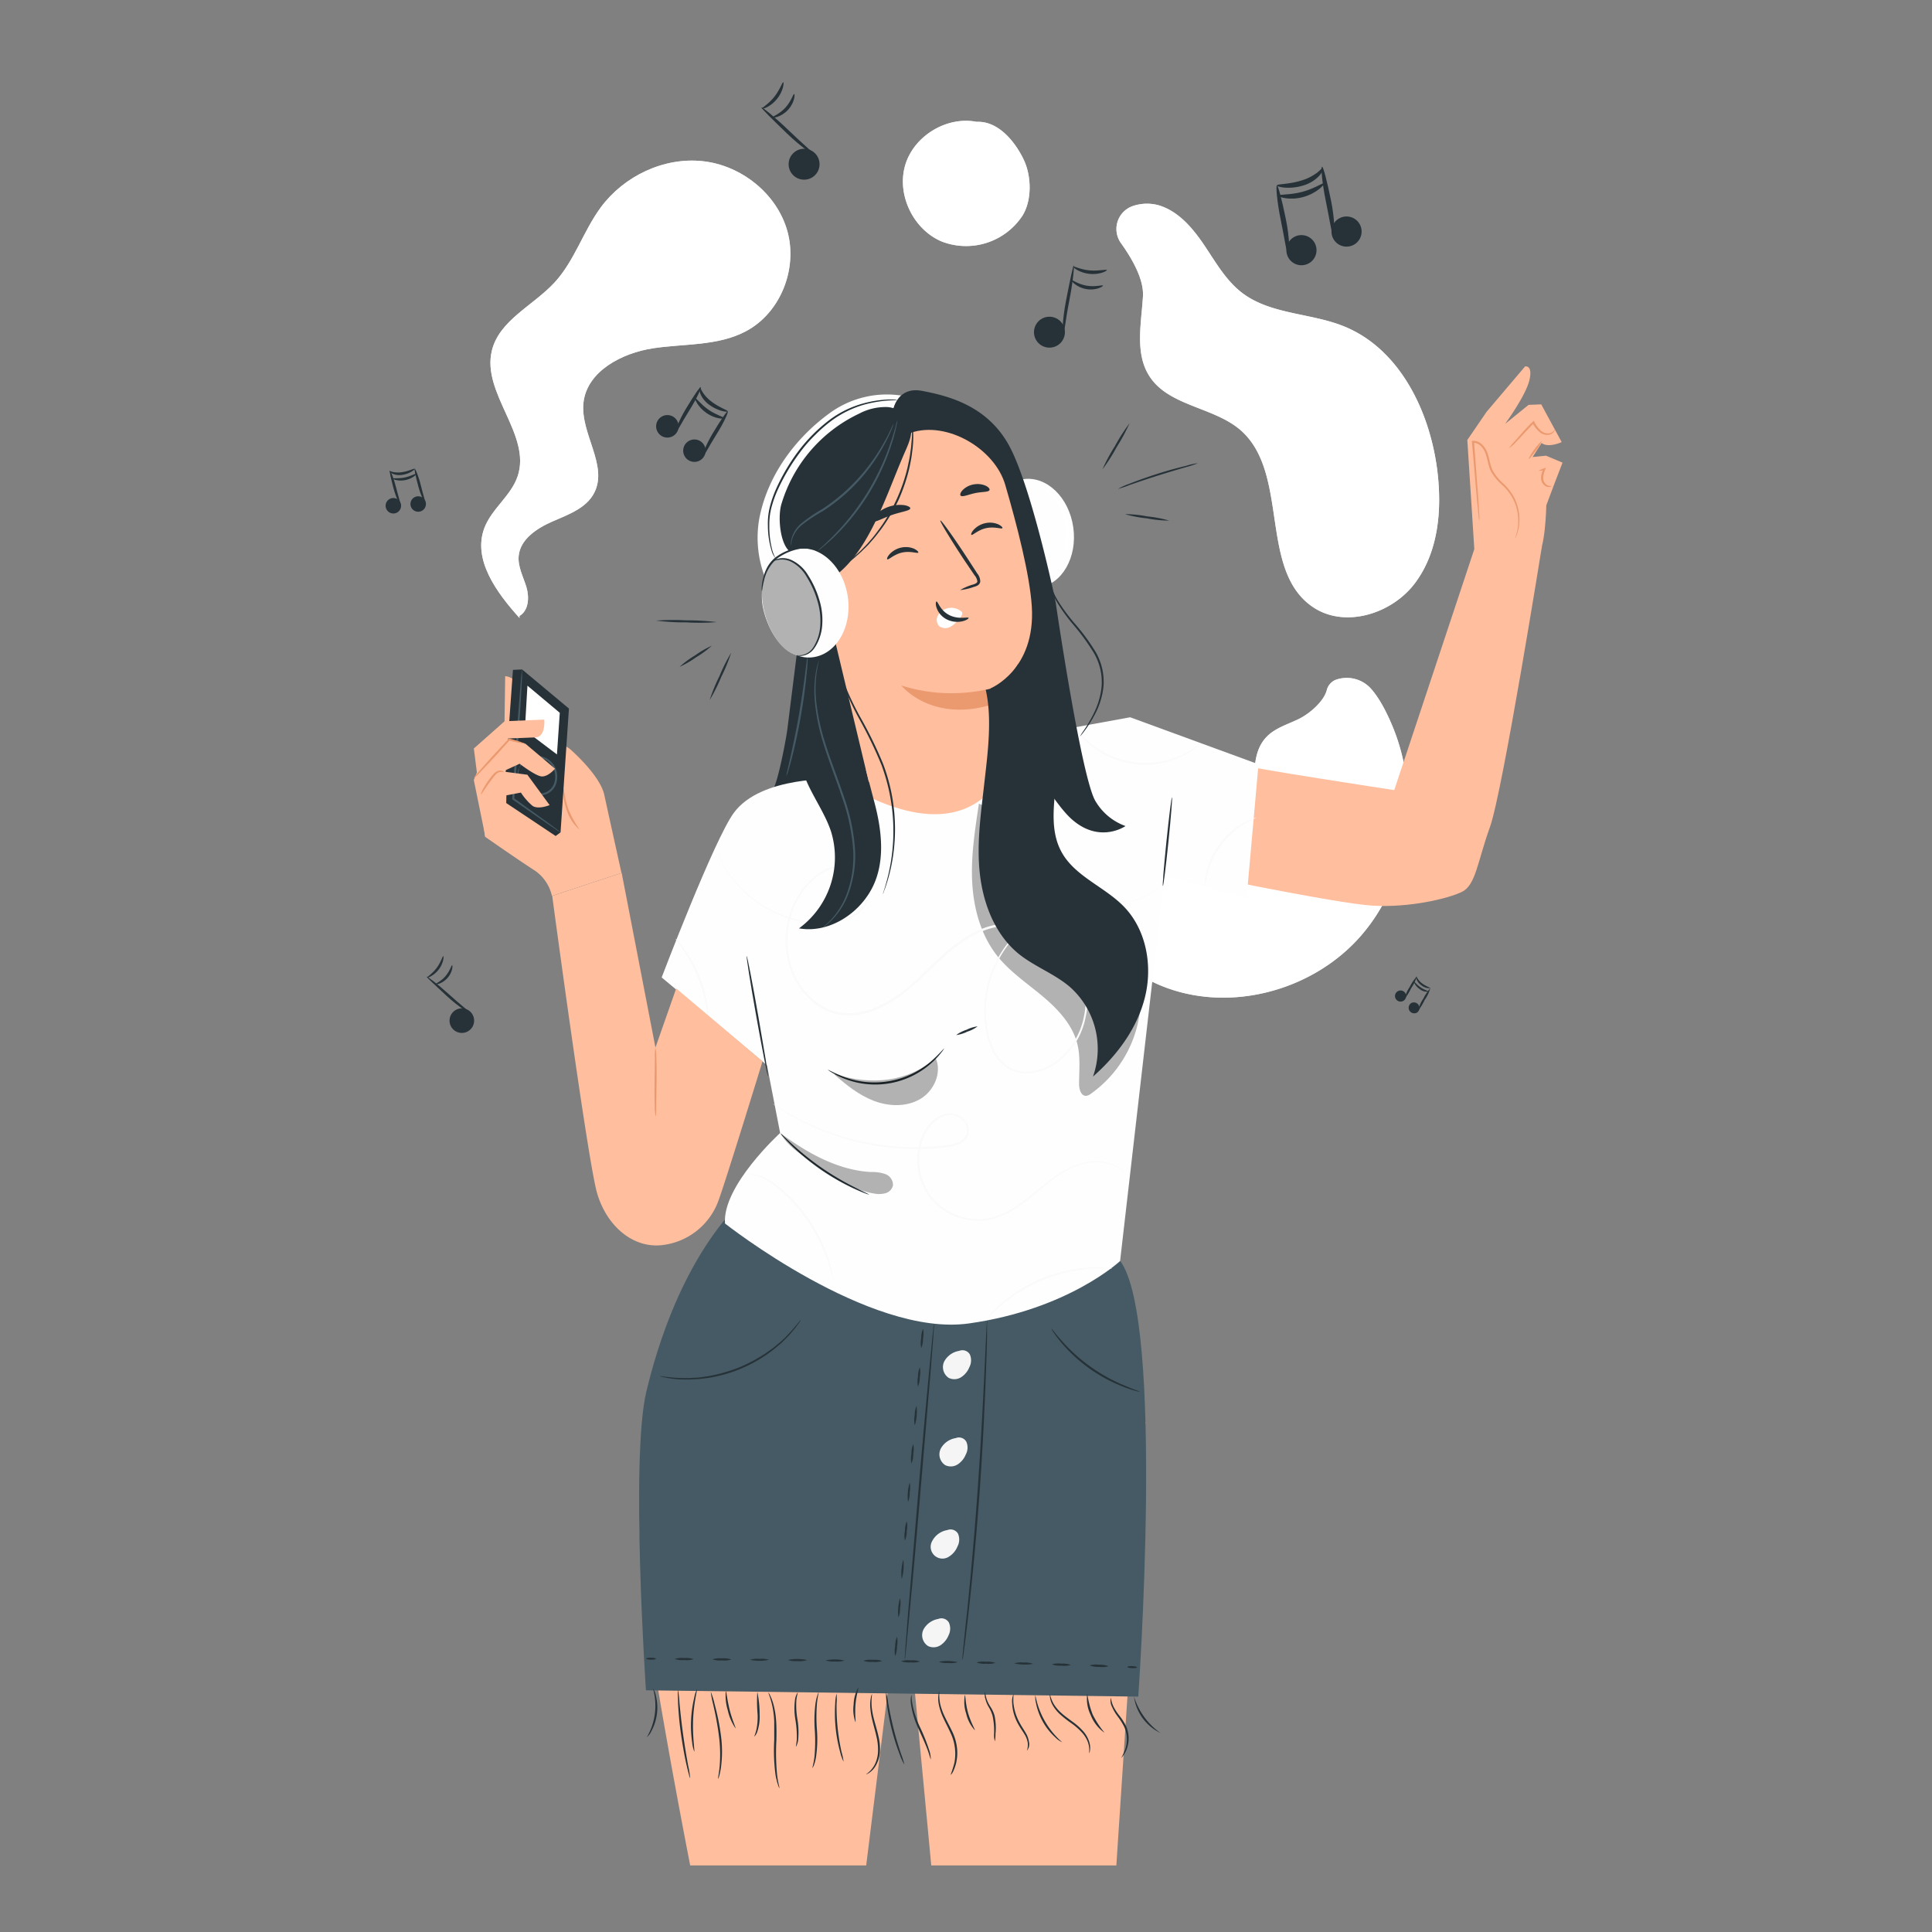 <svg xmlns="http://www.w3.org/2000/svg" viewBox="0 0 500 500"><rect x="0" y="0" width="500" height="500" fill="#808080" stroke="none"/><g id="freepik--Notes--inject-10"><path d="M360.91,189.29c-1.4-3.63-3.76-8.7-6.5-11.47a8.44,8.44,0,0,0-8.79-1.86,3.93,3.93,0,0,0-2.27,2.72c-.79,2.91-4.47,6-7,7.28-2.9,1.46-6.21,2.35-8.49,4.67-6.6,6.72,0,19.62-6.06,26.85-3.48,4.15-9.68,4.54-15.08,4.11-6.71-.54-14.05-1.72-19.16,4a14.14,14.14,0,0,0-3.35,11.1c1,9,8.29,15.09,16.17,18.36,17.44,7.23,39.06,1.55,51.58-12.59S367.67,206.92,360.91,189.29Z" style="fill:#FEFEFE"></path><g style="opacity:0.8"><path d="M360.91,189.29c-1.4-3.63-3.76-8.7-6.5-11.47a8.44,8.44,0,0,0-8.79-1.86,3.93,3.93,0,0,0-2.27,2.72c-.79,2.91-4.47,6-7,7.28-2.9,1.46-6.21,2.35-8.49,4.67-6.6,6.72,0,19.62-6.06,26.85-3.48,4.15-9.68,4.54-15.08,4.11-6.71-.54-14.05-1.72-19.16,4a14.14,14.14,0,0,0-3.35,11.1c1,9,8.29,15.09,16.17,18.36,17.44,7.23,39.06,1.55,51.58-12.59S367.67,206.92,360.91,189.29Z" style="fill:#fff"></path></g><path d="M347.63,84.38c-8.57-3.4-18.75-3-26.1-8.53-4.21-3.19-6.88-7.94-9.83-12.33s-6.58-8.73-11.62-10.33a11.34,11.34,0,0,0-7.12.21,6.28,6.28,0,0,0-2.84,9.54c2.57,3.6,5.94,9.11,5.68,13.72-.41,7-2.15,14.75,1.66,20.68,5,7.81,16.63,7.93,23.62,14,12.69,11.12,4.68,36,18.5,45.63,8.25,5.78,20.59,2,26.64-6.09S373.2,132,372,122C370.1,106.43,362.21,90.18,347.63,84.38Z" style="fill:#FEFEFE"></path><g style="opacity:0.8"><path d="M347.63,84.38c-8.57-3.4-18.75-3-26.1-8.53-4.21-3.19-6.88-7.94-9.83-12.33s-6.58-8.73-11.62-10.33a11.34,11.34,0,0,0-7.12.21,6.28,6.28,0,0,0-2.84,9.54c2.57,3.6,5.94,9.11,5.68,13.72-.41,7-2.15,14.75,1.66,20.68,5,7.81,16.63,7.93,23.62,14,12.69,11.12,4.68,36,18.5,45.63,8.25,5.78,20.59,2,26.64-6.09S373.2,132,372,122C370.1,106.43,362.21,90.18,347.63,84.38Z" style="fill:#fff"></path></g><path d="M134.45,159.94c-5.89-6.54-12.21-15.08-9.09-23.31,1.9-5,6.92-8.33,8.61-13.39,3.6-10.71-9.33-21.44-6.69-32.44,1.89-7.92,10.71-11.7,16.23-17.68,5.19-5.63,7.46-13.35,12-19.49,6-8.09,16.31-13,26.34-11.92s19.27,8.46,21.94,18.18S202,81,193,85.75c-7.25,3.84-15.94,3.16-24,4.39s-17.1,5.93-18,14.08c-.86,8,6.46,16.22,2.78,23.33-2,3.93-6.65,5.61-10.72,7.37s-8.45,4.62-8.83,9c-.24,2.76,1.2,5.36,2,8s.61,6.11-1.8,7.49" style="fill:#FEFEFE"></path><g style="opacity:0.8"><path d="M134.45,159.94c-5.89-6.54-12.21-15.08-9.09-23.31,1.9-5,6.92-8.33,8.61-13.39,3.6-10.71-9.33-21.44-6.69-32.44,1.89-7.92,10.71-11.7,16.23-17.68,5.19-5.63,7.46-13.35,12-19.49,6-8.09,16.31-13,26.34-11.92s19.27,8.46,21.94,18.18S202,81,193,85.75c-7.25,3.84-15.94,3.16-24,4.39s-17.1,5.93-18,14.08c-.86,8,6.46,16.22,2.78,23.33-2,3.93-6.65,5.61-10.72,7.37s-8.45,4.62-8.83,9c-.24,2.76,1.2,5.36,2,8s.61,6.11-1.8,7.49" style="fill:#fff"></path></g><path d="M252.74,31.53C245,30,236.43,35.21,234.24,42.84s2.14,16.55,9.45,19.65a17.48,17.48,0,0,0,20.89-6.62c2.52-4,2.39-10.24.38-14.5s-6.37-10.12-12.22-9.84" style="fill:#FEFEFE"></path><g style="opacity:0.8"><path d="M252.74,31.53C245,30,236.43,35.21,234.24,42.84s2.14,16.55,9.45,19.65a17.48,17.48,0,0,0,20.89-6.62c2.52-4,2.39-10.24.38-14.5s-6.37-10.12-12.22-9.84" style="fill:#fff"></path></g><path d="M211.9,41.26a4,4,0,1,1-5.05-2.56A4,4,0,0,1,211.9,41.26Z" style="fill:#263238"></path><path d="M210.93,40.17c-.13.21-3.65-2.13-7.36-5.72s-6.65-6.48-6.51-6.65,3.43,2.44,7.11,6S211.07,40,210.93,40.17Z" style="fill:#263238"></path><path d="M202.7,21.29c.23,0,.07,2.25-1.62,4.33s-3.84,2.71-3.89,2.49,1.7-1.16,3.2-3.05S202.44,21.23,202.7,21.29Z" style="fill:#263238"></path><path d="M205.53,24.33c.23,0,.17,2.23-1.62,4.13s-4,2.15-4,1.91,1.8-.81,3.35-2.51S205.27,24.28,205.53,24.33Z" style="fill:#263238"></path><path d="M274.71,88.48a4,4,0,1,1-.61-5.63A4,4,0,0,1,274.71,88.48Z" style="fill:#263238"></path><path d="M275.1,87.07c-.25,0-.2-4.22.79-9.29s1.82-9.1,2-9.08-.19,4.21-1.18,9.24S275.34,87.08,275.1,87.07Z" style="fill:#263238"></path><path d="M286.45,69.88c.12.2-1.85,1.29-4.51,1s-4.36-1.74-4.2-1.9,1.89.8,4.29,1S286.36,69.64,286.45,69.88Z" style="fill:#263238"></path><path d="M285.44,73.91c.15.19-1.77,1.36-4.34.9s-4-2.2-3.79-2.32,1.67,1.07,3.94,1.45S285.35,73.67,285.44,73.91Z" style="fill:#263238"></path><path d="M122.51,263.05a3.18,3.18,0,1,1-4.07-1.9A3.17,3.17,0,0,1,122.51,263.05Z" style="fill:#263238"></path><path d="M121.72,262.21c-.11.17-3-1.6-6-4.36s-5.42-5-5.32-5.12,2.78,1.86,5.79,4.6S121.82,262.05,121.72,262.21Z" style="fill:#263238"></path><path d="M114.72,247.44c.18,0,.11,1.78-1.17,3.46s-3,2.25-3,2.07,1.32-.95,2.47-2.49S114.52,247.4,114.72,247.44Z" style="fill:#263238"></path><path d="M117,249.78c.19,0,.19,1.76-1.18,3.31s-3.13,1.8-3.13,1.62,1.41-.69,2.6-2.08S116.84,249.74,117,249.78Z" style="fill:#263238"></path><path d="M345.47,62.4a3.9,3.9,0,1,0,.54-5.49A3.9,3.9,0,0,0,345.47,62.4Z" style="fill:#263238"></path><path d="M345.09,61c.37,0,.39-4.15-.62-9.09s-2-8.81-2.33-8.77,0,4.15,1,9S344.71,61.05,345.09,61Z" style="fill:#263238"></path><path d="M330.47,48c-.08.31,3.07,1.16,6.83,0a9.22,9.22,0,0,0,4.22-2.62c.86-1,1-1.87.81-1.92s-.58.54-1.48,1.24a12.65,12.65,0,0,1-4,2C333.52,47.76,330.5,47.57,330.47,48Z" style="fill:#263238"></path><path d="M333.8,67.22a3.9,3.9,0,1,0,.54-5.49A3.91,3.91,0,0,0,333.8,67.22Z" style="fill:#263238"></path><path d="M333.41,65.86c.38,0,.39-4.16-.62-9.09s-2-8.82-2.32-8.78,0,4.15,1,9S333,65.87,333.41,65.86Z" style="fill:#263238"></path><path d="M330.88,50.62c-.12.34,2.83,1.35,6.39.37s5.62-3.31,5.35-3.53-2.48,1.38-5.7,2.22S331,50.23,330.88,50.62Z" style="fill:#263238"></path><path d="M174.21,112.83a2.91,2.91,0,1,1,1-4A2.91,2.91,0,0,1,174.21,112.83Z" style="fill:#263238"></path><path d="M174.82,112c-.26-.1.76-3,2.7-6.22s3.59-5.69,3.83-5.58-1,2.92-3,6.09S175.07,112.08,174.82,112Z" style="fill:#263238"></path><path d="M188.33,106.47c0,.24-2.44,0-4.78-1.72a6.65,6.65,0,0,1-2.31-2.89c-.36-.92-.21-1.55-.09-1.55s.27.53.73,1.24a9.24,9.24,0,0,0,2.28,2.4C186.25,105.55,188.42,106.17,188.33,106.47Z" style="fill:#263238"></path><path d="M181.19,119.13a2.9,2.9,0,1,1,1-4A2.9,2.9,0,0,1,181.19,119.13Z" style="fill:#263238"></path><path d="M181.81,118.27c-.26-.1.76-3,2.7-6.22s3.59-5.69,3.83-5.58-1,2.92-3,6.09S182.06,118.38,181.81,118.27Z" style="fill:#263238"></path><path d="M187.39,108.22c0,.26-2.32.23-4.58-1.35s-3.11-3.72-2.87-3.81,1.4,1.59,3.45,3S187.44,107.92,187.39,108.22Z" style="fill:#263238"></path><path d="M103.75,131.33a2,2,0,1,1-1.5-2.39A2,2,0,0,1,103.75,131.33Z" style="fill:#263238"></path><path d="M103.62,130.62c-.18.08-1.13-1.81-1.79-4.3s-1.1-4.47-.94-4.53,1,1.89,1.61,4.35S103.79,130.54,103.62,130.62Z" style="fill:#263238"></path><path d="M107.33,121.33c.1.12-1.14,1.23-3.13,1.55a4.66,4.66,0,0,1-2.52-.24c-.62-.26-.87-.63-.81-.69s.39.12,1,.23a6.51,6.51,0,0,0,2.27,0C105.88,121.92,107.22,121.14,107.33,121.33Z" style="fill:#263238"></path><path d="M110.18,130.88a2,2,0,1,1-1.49-2.39A2,2,0,0,1,110.18,130.88Z" style="fill:#263238"></path><path d="M110.05,130.16c-.17.09-1.12-1.8-1.79-4.29s-1.1-4.48-.93-4.54,1,1.89,1.6,4.36S110.22,130.09,110.05,130.16Z" style="fill:#263238"></path><path d="M107.74,122.63c.13.12-1,1.25-2.84,1.62s-3.32-.23-3.25-.4,1.45.07,3.11-.28S107.62,122.46,107.74,122.63Z" style="fill:#263238"></path><path d="M363.22,259a1.44,1.44,0,1,1,.46-2A1.44,1.44,0,0,1,363.22,259Z" style="fill:#263238"></path><path d="M363.51,258.55a8.17,8.17,0,0,1,1.3-3.09,13.21,13.21,0,0,1,1.86-2.78,10,10,0,0,1-1.43,3A17.8,17.8,0,0,1,363.51,258.55Z" style="fill:#263238"></path><path d="M370.16,255.75a3.38,3.38,0,0,1-2.38-.82,3.33,3.33,0,0,1-1.15-1.42c-.19-.45-.12-.77-.06-.76s.14.26.37.6a4.59,4.59,0,0,0,1.14,1.18C369.13,255.3,370.2,255.6,370.16,255.75Z" style="fill:#263238"></path><path d="M366.71,262.06a1.44,1.44,0,0,1-1.51-2.45,1.44,1.44,0,0,1,1.51,2.45Z" style="fill:#263238"></path><path d="M367,261.63a8.18,8.18,0,0,1,1.3-3.1,13.89,13.89,0,0,1,1.85-2.78,9.4,9.4,0,0,1-1.42,3A19.14,19.14,0,0,1,367,261.63Z" style="fill:#263238"></path><path d="M369.71,256.62a2.89,2.89,0,0,1-2.28-.64c-1.13-.76-1.56-1.82-1.44-1.87s.7.78,1.72,1.46S369.73,256.47,369.71,256.62Z" style="fill:#263238"></path></g><g id="freepik--Character--inject-10"><path d="M381.55,142.11l-1.81-28.24,5-7.31,9.95-11.73s2.07-.48,1.12,3.56-6.28,11.3-6.28,11.3l6.06-4.91,3.28-.13,5.29,9.76s-3.37,1.61-5.2.25l-2.32,3.61,3.47-.34,4.27,1.8-2,5.19-2.2,5.86s-.2,11.91-2.55,13.42l-2.34,1.51Z" style="fill:#ffbe9d"></path><path d="M264.09,191.35s26.16-4.71,28.14-4.46,26.45,10.1,28.79,11,39.81,6.59,39.81,6.59L381.92,141l17.12.43S388.86,205,385.61,214s-3.66,15-7.21,16.78-13.67,4.19-23.25,3.6S306,225.52,306,225.52Z" style="fill:#ffbe9d"></path><path d="M402.42,111s0,.24-.17.58a2.11,2.11,0,0,1-1.38.93,3,3,0,0,1-2.39-.67,7.48,7.48,0,0,1-1.87-2.39l.4.06q-.3.27-.6.57c-1.6,1.65-3,3.22-4.06,4.3A8,8,0,0,1,390.5,116a20.5,20.5,0,0,1,1.58-1.87c1-1.14,2.34-2.74,4-4.42l.62-.59.24-.21.16.28a7.68,7.68,0,0,0,1.7,2.29,2.76,2.76,0,0,0,2.05.68,2.08,2.08,0,0,0,1.29-.69C402.33,111.22,402.38,111,402.42,111Z" style="fill:#eb996e"></path><path d="M398.23,121.85c0-.08.54-.34,1.44-.66l.42-.15-.17.44a6.28,6.28,0,0,0-.54,2.13,2.12,2.12,0,0,0,1.14,2c.58.29,1,.11,1,.19s-.4.4-1.18.15a2.24,2.24,0,0,1-1.07-.8,2.58,2.58,0,0,1-.45-1.58,5.44,5.44,0,0,1,.68-2.3l.25.29A4.3,4.3,0,0,1,398.23,121.85Z" style="fill:#eb996e"></path><path d="M392.13,139.32c-.05,0,.25-.66.52-1.89a12.53,12.53,0,0,0,0-5.26,12.3,12.3,0,0,0-1.26-3.4,13.42,13.42,0,0,0-2.61-3.25,13.22,13.22,0,0,1-3-3.7c-.71-1.54-.81-3.29-1.46-4.81-.57-1.32-1.74-2.5-3.08-2.43l.24-.28c.43,5.79.81,10.89,1.09,14.63.11,1.77.2,3.23.27,4.32a10.25,10.25,0,0,1,0,1.56,9.2,9.2,0,0,1-.21-1.55c-.11-1.09-.25-2.53-.43-4.3-.32-3.74-.76-8.83-1.26-14.61l0-.26.26,0a3.13,3.13,0,0,1,2.2.81,5.35,5.35,0,0,1,1.38,1.91c.71,1.67.79,3.39,1.46,4.82a13,13,0,0,0,2.87,3.57,13.89,13.89,0,0,1,2.65,3.38A12.61,12.61,0,0,1,393,132.1a12.1,12.1,0,0,1-.17,5.38,9.11,9.11,0,0,1-.47,1.39A1.67,1.67,0,0,1,392.13,139.32Z" style="fill:#eb996e"></path><path d="M399,114.12a8.22,8.22,0,0,1-1.51,2.51c-.95,1.29-1.81,2.28-1.93,2.19a16.56,16.56,0,0,1,3.44-4.7Z" style="fill:#eb996e"></path><polygon points="296.45 368.04 288.91 482.77 241.01 482.77 233.75 405.97 296.45 368.04" style="fill:#ffbe9d"></polygon><path d="M171.34,349.52A174.23,174.23,0,0,0,166,406.45c1.6,20.16,12.62,76.32,12.62,76.32h45.55L233.32,409,175.2,380.36Z" style="fill:#ffbe9d"></path><path d="M226.83,199.72c1-8-6.76-26.69-9.06-34.4a15.44,15.44,0,0,1-11.45,3q-1.27,10.23-2.56,20.47c-.24,2-2.51,14.38-3.91,15.8" style="fill:#263238"></path><path d="M205.13,142.84c-.12-.92-1.9-3.77-.69-8.53,1.54-6,3-11.73,7.17-16.32s6.93-7.88,11.51-10.16a21.46,21.46,0,0,1,8.14-2.18,6.87,6.87,0,0,1,2-3.28,25.14,25.14,0,0,0-18.91,4.82c-8.27,6.11-15.78,15.68-17.9,27.31a28.56,28.56,0,0,0,2,16.07Z" style="fill:#FEFEFE"></path><path d="M289.9,326.31l-94.74-18.16s-18.33,12.33-27.87,51.92c-4.18,17.35-.12,77.38-.12,77.38l127.41,1.63S301.48,341.87,289.9,326.31Z" style="fill:#455a64"></path><path d="M251,350.53a2.22,2.22,0,0,0-2.75-.93,5.38,5.38,0,0,0-3.87,2.72,3.35,3.35,0,0,0,1.17,4.29,3.31,3.31,0,0,0,3.21-.2,5.56,5.56,0,0,0,2.1-2.56A3.84,3.84,0,0,0,251,350.53Z" style="fill:#f5f5f5"></path><path d="M250.08,373.11a2.19,2.19,0,0,0-2.74-.93,5.36,5.36,0,0,0-3.87,2.72,3.34,3.34,0,0,0,1.17,4.29,3.3,3.3,0,0,0,3.2-.2,5.5,5.5,0,0,0,2.1-2.56A3.77,3.77,0,0,0,250.08,373.11Z" style="fill:#f5f5f5"></path><path d="M247.93,396.91a2.23,2.23,0,0,0-2.75-.93,5.4,5.4,0,0,0-3.86,2.72,3.05,3.05,0,0,0,4.37,4.09,5.46,5.46,0,0,0,2.1-2.56A3.81,3.81,0,0,0,247.93,396.91Z" style="fill:#f5f5f5"></path><path d="M245.57,419.91a2.23,2.23,0,0,0-2.75-.93A5.41,5.41,0,0,0,239,421.7a3.35,3.35,0,0,0,1.17,4.29,3.31,3.31,0,0,0,3.21-.19,5.61,5.61,0,0,0,2.1-2.56A3.86,3.86,0,0,0,245.57,419.91Z" style="fill:#f5f5f5"></path><path d="M238.41,348.86a6.29,6.29,0,0,1,0-2.51,6,6,0,0,1,.47-2.47,6.31,6.31,0,0,1,0,2.51A5.91,5.91,0,0,1,238.41,348.86Z" style="fill:#263238"></path><path d="M237.57,358.83a6.45,6.45,0,0,1,0-2.52,6.29,6.29,0,0,1,.47-2.46,6,6,0,0,1,0,2.51A6.43,6.43,0,0,1,237.57,358.83Z" style="fill:#263238"></path><path d="M236.73,368.79a6,6,0,0,1,0-2.51,6.37,6.37,0,0,1,.47-2.47,12.1,12.1,0,0,1-.42,5Z" style="fill:#263238"></path><path d="M235.88,378.76a6.37,6.37,0,0,1,0-2.52,6,6,0,0,1,.47-2.47,6.37,6.37,0,0,1,0,2.52A6,6,0,0,1,235.88,378.76Z" style="fill:#263238"></path><path d="M235,388.72a12.1,12.1,0,0,1,.42-5,6,6,0,0,1,0,2.51A6.16,6.16,0,0,1,235,388.72Z" style="fill:#263238"></path><path d="M234.2,398.69a6.26,6.26,0,0,1,0-2.52,6.43,6.43,0,0,1,.47-2.47,6.26,6.26,0,0,1,0,2.52A6.43,6.43,0,0,1,234.2,398.69Z" style="fill:#263238"></path><path d="M233.36,408.65a12.1,12.1,0,0,1,.42-5,12.1,12.1,0,0,1-.42,5Z" style="fill:#263238"></path><path d="M232.51,418.61a12.1,12.1,0,0,1,.42-5,6,6,0,0,1,0,2.52A5.89,5.89,0,0,1,232.51,418.61Z" style="fill:#263238"></path><path d="M231.67,428.58a6.2,6.2,0,0,1,0-2.51,6.31,6.31,0,0,1,.47-2.47,6.17,6.17,0,0,1,0,2.51A6.43,6.43,0,0,1,231.67,428.58Z" style="fill:#263238"></path><path d="M249.09,429.62a5.52,5.52,0,0,1,0-.9l.24-2.55c.23-2.27.55-5.47,1-9.4.79-7.94,1.82-18.92,2.68-31.06s1.41-23.15,1.78-31.12c.19-3.95.34-7.16.44-9.44.06-1.08.11-1.93.14-2.56s.07-.9.08-.9a5.19,5.19,0,0,1,0,.9c0,.63,0,1.49,0,2.57,0,2.23-.13,5.46-.27,9.45-.28,8-.77,19-1.63,31.14s-1.95,23.12-2.83,31.05c-.45,4-.83,7.18-1.12,9.39-.14,1.07-.26,1.92-.34,2.55A7.1,7.1,0,0,1,249.09,429.62Z" style="fill:#263238"></path><path d="M234.17,429.47a5.31,5.31,0,0,1,0-.88c.05-.63.1-1.47.18-2.54.17-2.25.42-5.42.72-9.32.67-7.9,1.59-18.74,2.6-30.72s2-22.81,2.75-30.71c.37-3.89.68-7.06.89-9.3.12-1.06.21-1.91.27-2.53a5.69,5.69,0,0,1,.13-.88,5.45,5.45,0,0,1,0,.89c-.05.62-.1,1.47-.17,2.53-.18,2.25-.43,5.42-.73,9.32-.67,7.91-1.59,18.75-2.6,30.73s-2,22.8-2.75,30.71c-.37,3.89-.68,7.05-.89,9.3-.11,1.06-.2,1.9-.27,2.53A5.38,5.38,0,0,1,234.17,429.47Z" style="fill:#263238"></path><path d="M207.26,341.57a9.69,9.69,0,0,1-.9,1.36,13.77,13.77,0,0,1-1.19,1.51,21.32,21.32,0,0,1-1.71,1.89l-1.05,1.05c-.37.36-.8.68-1.22,1.05a33.84,33.84,0,0,1-2.81,2.16,36.62,36.62,0,0,1-15,6c-1.24.16-2.41.33-3.53.36-.55,0-1.09.07-1.61.06l-1.48,0a23,23,0,0,1-2.54-.19,14.38,14.38,0,0,1-1.9-.3,8.56,8.56,0,0,1-1.59-.37c0-.12,2.3.43,6,.5h1.47c.51,0,1-.06,1.58-.09,1.1,0,2.26-.24,3.49-.4a42.29,42.29,0,0,0,7.72-2.15,40.79,40.79,0,0,0,7.1-3.74c1-.71,2-1.37,2.81-2.09.42-.36.84-.67,1.22-1l1.06-1C205.88,343.45,207.16,341.49,207.26,341.57Z" style="fill:#263238"></path><path d="M169.74,429.29c0,.14-.56.25-1.25.24s-1.25-.13-1.25-.27.56-.26,1.25-.25S169.74,429.14,169.74,429.29Z" style="fill:#263238"></path><path d="M179.5,429.38a5.82,5.82,0,0,1-2.44.24,6,6,0,0,1-2.44-.28,5.85,5.85,0,0,1,2.44-.24A6,6,0,0,1,179.5,429.38Z" style="fill:#263238"></path><path d="M189.27,429.47a5.7,5.7,0,0,1-2.45.24,6,6,0,0,1-2.44-.28,6.12,6.12,0,0,1,2.45-.24A6,6,0,0,1,189.27,429.47Z" style="fill:#263238"></path><path d="M199,429.56a11.58,11.58,0,0,1-4.88,0,5.82,5.82,0,0,1,2.44-.24A6,6,0,0,1,199,429.56Z" style="fill:#263238"></path><path d="M208.79,429.65a6,6,0,0,1-2.44.24,5.91,5.91,0,0,1-2.44-.29,11.8,11.8,0,0,1,4.88,0Z" style="fill:#263238"></path><path d="M218.55,429.75a5.92,5.92,0,0,1-2.44.23,6,6,0,0,1-2.44-.28,11.36,11.36,0,0,1,4.88.05Z" style="fill:#263238"></path><path d="M228.32,429.86a6,6,0,0,1-2.45.23,5.66,5.66,0,0,1-2.43-.29,5.92,5.92,0,0,1,2.44-.23A6.11,6.11,0,0,1,228.32,429.86Z" style="fill:#263238"></path><path d="M238.08,430a6.06,6.06,0,0,1-2.44.22,5.81,5.81,0,0,1-2.44-.3,6,6,0,0,1,2.44-.22A5.81,5.81,0,0,1,238.08,430Z" style="fill:#263238"></path><path d="M247.84,430.16a6.06,6.06,0,0,1-2.44.22,5.91,5.91,0,0,1-2.44-.31,11.8,11.8,0,0,1,4.88.09Z" style="fill:#263238"></path><path d="M257.6,430.36a6.17,6.17,0,0,1-2.44.21,5.82,5.82,0,0,1-2.44-.32,6.09,6.09,0,0,1,2.45-.2A5.7,5.7,0,0,1,257.6,430.36Z" style="fill:#263238"></path><path d="M267.36,430.6a11.81,11.81,0,0,1-4.88-.13,6.13,6.13,0,0,1,2.45-.2A5.8,5.8,0,0,1,267.36,430.6Z" style="fill:#263238"></path><path d="M277.12,430.88a6,6,0,0,1-2.45.19,5.79,5.79,0,0,1-2.43-.34,5.93,5.93,0,0,1,2.45-.18A6,6,0,0,1,277.12,430.88Z" style="fill:#263238"></path><path d="M286.88,431.21a5.74,5.74,0,0,1-2.45.18A6,6,0,0,1,282,431a6,6,0,0,1,2.45-.17A6.15,6.15,0,0,1,286.88,431.21Z" style="fill:#263238"></path><path d="M294.26,431.5c0,.15-.57.24-1.25.21s-1.25-.16-1.24-.31.57-.23,1.26-.21S294.27,431.36,294.26,431.5Z" style="fill:#263238"></path><path d="M295,360.18a4.41,4.41,0,0,1-1.11-.23A28,28,0,0,1,291,359a39.73,39.73,0,0,1-16.44-11.67,26.87,26.87,0,0,1-1.86-2.46,4.47,4.47,0,0,1-.59-1c.08-.05,1,1.26,2.72,3.19a44.34,44.34,0,0,0,16.3,11.56C293.49,359.65,295,360.09,295,360.18Z" style="fill:#263238"></path><path d="M178.62,460.23a3.3,3.3,0,0,1-.3-.87c-.16-.56-.36-1.38-.6-2.4-.47-2-1-4.89-1.46-8.06s-.68-6.06-.78-8.15c0-1.05-.07-1.9-.07-2.48a3.61,3.61,0,0,1,.05-.92,25.26,25.26,0,0,1,.39,3.37c.2,2.08.49,4.95.93,8.11s.93,6,1.3,8.05A23.37,23.37,0,0,1,178.62,460.23Z" style="fill:#263238"></path><path d="M180.37,437.14c.16.05-.85,3.57-1,8.05s.47,8.08.3,8.11a9.09,9.09,0,0,1-.54-2.34,30.17,30.17,0,0,1-.28-5.79,30.66,30.66,0,0,1,.8-5.74A9.05,9.05,0,0,1,180.37,437.14Z" style="fill:#263238"></path><path d="M185.84,460.36c-.09,0,.22-1.27.41-3.32a36.8,36.8,0,0,0-.22-8c-.4-3.12-1-5.91-1.46-7.94a23.94,23.94,0,0,1-.63-3.29,18.66,18.66,0,0,1,1,3.21,62.44,62.44,0,0,1,1.62,8,31.2,31.2,0,0,1,.06,8.13,18.21,18.21,0,0,1-.47,2.42A2.75,2.75,0,0,1,185.84,460.36Z" style="fill:#263238"></path><path d="M190.35,447.28a13,13,0,0,1-2-4.67,12.78,12.78,0,0,1-.51-5c.15,0,.33,2.24,1,4.92S190.49,447.22,190.35,447.28Z" style="fill:#263238"></path><path d="M196,437.83a29.37,29.37,0,0,1,.59,5.87,12.06,12.06,0,0,1-.52,4.19,3.31,3.31,0,0,1-.84,1.53c-.07,0,.24-.62.49-1.64a15.73,15.73,0,0,0,.35-4.07A38.1,38.1,0,0,1,196,437.83Z" style="fill:#263238"></path><path d="M201.71,462.78a3.62,3.62,0,0,1-.38-.92,7.63,7.63,0,0,1-.32-1.11,12.57,12.57,0,0,1-.32-1.52,48.21,48.21,0,0,1-.32-8.89c0-1.73,0-3.37,0-4.86a24.12,24.12,0,0,0-.48-3.92c-.47-2.2-1.12-3.46-1-3.5a3.59,3.59,0,0,1,.48.86,7.2,7.2,0,0,1,.45,1.08,14,14,0,0,1,.45,1.48,21.78,21.78,0,0,1,.6,4c.1,1.51.1,3.17.06,4.91a59.3,59.3,0,0,0,.17,8.82C201.34,461.42,201.81,462.75,201.71,462.78Z" style="fill:#263238"></path><path d="M206,452.05c-.09,0,.15-.79.22-2.05a26.3,26.3,0,0,0-.37-4.94,17.2,17.2,0,0,1-.12-5.06,4.48,4.48,0,0,1,.71-2c.09,0-.21.78-.34,2a21.18,21.18,0,0,0,.27,4.94,20.47,20.47,0,0,1,.22,5A4.79,4.79,0,0,1,206,452.05Z" style="fill:#263238"></path><path d="M210.28,457.53c-.09,0,.28-1.08.5-2.84a42.58,42.58,0,0,0,.09-6.93,34.34,34.34,0,0,1,.19-7,11.62,11.62,0,0,1,.5-2.07c.16-.48.27-.74.31-.73s-.25,1.09-.44,2.85a44.86,44.86,0,0,0,0,6.95,32.37,32.37,0,0,1-.25,7,12.1,12.1,0,0,1-.53,2.07C210.43,457.29,210.32,457.54,210.28,457.53Z" style="fill:#263238"></path><path d="M218.33,455.93a10.76,10.76,0,0,1-.89-2.47,38.07,38.07,0,0,1-1.29-12.57,11,11,0,0,1,.36-2.6,17.07,17.07,0,0,1,0,2.62,53.3,53.3,0,0,0,.27,6.27,54.4,54.4,0,0,0,1,6.19A16.83,16.83,0,0,1,218.33,455.93Z" style="fill:#263238"></path><path d="M222.12,436.72c.15.06-.52,2-.72,4.47s.12,4.49,0,4.52a9.67,9.67,0,0,1-.48-4.57A9.52,9.52,0,0,1,222.12,436.72Z" style="fill:#263238"></path><path d="M224.14,459.19a7.1,7.1,0,0,0,2.14-2.33,8.29,8.29,0,0,0,.94-3.29,14.31,14.31,0,0,0-.41-4.22c-.33-1.49-.76-2.89-1.06-4.19a19,19,0,0,1-.54-3.53,9.33,9.33,0,0,1,.19-2.41,2.23,2.23,0,0,1,.29-.83,17.29,17.29,0,0,0-.11,3.21,21,21,0,0,0,.63,3.44c.33,1.28.77,2.68,1.11,4.2a13.86,13.86,0,0,1,.38,4.37,8.26,8.26,0,0,1-1.1,3.43,5.51,5.51,0,0,1-1.66,1.77C224.46,459.13,224.15,459.22,224.14,459.19Z" style="fill:#263238"></path><path d="M234.06,456.68a12.84,12.84,0,0,1-1.2-2.59,56.84,56.84,0,0,1-2.09-6.56,55.4,55.4,0,0,1-1.28-6.76,13.45,13.45,0,0,1-.18-2.85,18,18,0,0,1,.55,2.79c.3,1.73.76,4.1,1.41,6.7s1.38,4.89,1.94,6.56A20.47,20.47,0,0,1,234.06,456.68Z" style="fill:#263238"></path><path d="M240.88,455.32c-.08,0-.27-.95-.81-2.43s-1.45-3.46-2.45-5.68a21.33,21.33,0,0,1-1.83-6,6.25,6.25,0,0,1,.07-2.59c.09,0,0,1,.3,2.53A25,25,0,0,0,238.1,447a47.39,47.39,0,0,1,2.32,5.77A7.4,7.4,0,0,1,240.88,455.32Z" style="fill:#263238"></path><path d="M246,459.36a28.5,28.5,0,0,0,1-3.16,12.49,12.49,0,0,0-1-7.72c-.64-1.42-1.36-2.74-1.93-4a15.19,15.19,0,0,1-1.13-3.48,7.82,7.82,0,0,1-.06-2.48,2.34,2.34,0,0,1,.24-.87,12.2,12.2,0,0,0,.19,3.28,15.56,15.56,0,0,0,1.2,3.35c.58,1.23,1.31,2.54,2,4a13,13,0,0,1,1.19,4.34,11.66,11.66,0,0,1-.26,3.66,11.23,11.23,0,0,1-.84,2.33A2.43,2.43,0,0,1,246,459.36Z" style="fill:#263238"></path><path d="M252.28,447.77a9.42,9.42,0,0,1-2.23-4.29,9.52,9.52,0,0,1-.33-4.82c.16,0,.11,2.16.83,4.68S252.41,447.68,252.28,447.77Z" style="fill:#263238"></path><path d="M254.89,437.87c.09,0,.12.75.46,1.87a8.87,8.87,0,0,0,.9,1.85,8.41,8.41,0,0,1,1.13,2.39,14.81,14.81,0,0,1,.25,4.74,10.77,10.77,0,0,1-.15,1.94,5.65,5.65,0,0,1-.21-2,18.77,18.77,0,0,0-.39-4.59,9.4,9.4,0,0,0-1-2.29,7.61,7.61,0,0,1-.84-2A4.1,4.1,0,0,1,254.89,437.87Z" style="fill:#263238"></path><path d="M265.75,453.08a4.39,4.39,0,0,0,.21-2.18,6.14,6.14,0,0,0-.9-2.21c-.47-.78-1.09-1.62-1.61-2.59a12.15,12.15,0,0,1-1.51-5.37,4.88,4.88,0,0,1,.33-2.28c.09,0-.08.88,0,2.26a13.52,13.52,0,0,0,1.61,5.14c.49.94,1.09,1.77,1.56,2.6a6.08,6.08,0,0,1,.86,2.4A2.52,2.52,0,0,1,265.75,453.08Z" style="fill:#263238"></path><path d="M274.86,450.88a6,6,0,0,1-1.74-1.24,16.22,16.22,0,0,1-5-8.86,6.11,6.11,0,0,1-.17-2.12,21.16,21.16,0,0,0,6.93,12.22Z" style="fill:#263238"></path><path d="M281.86,453.75a6.63,6.63,0,0,0-.26-2.73,7.69,7.69,0,0,0-1.51-2.56,17.31,17.31,0,0,0-2.77-2.45,29.75,29.75,0,0,1-3-2.36,9.81,9.81,0,0,1-1.94-2.45,5.93,5.93,0,0,1-.66-2,1.66,1.66,0,0,1,0-.77,9.12,9.12,0,0,0,1,2.59,10.28,10.28,0,0,0,1.94,2.29c.84.77,1.88,1.5,2.95,2.3a16,16,0,0,1,2.83,2.55,7.6,7.6,0,0,1,1.49,2.76,4.89,4.89,0,0,1,.15,2.11A1.55,1.55,0,0,1,281.86,453.75Z" style="fill:#263238"></path><path d="M285.86,448.43a9.84,9.84,0,0,1-3.56-4.51,9.6,9.6,0,0,1-.91-5.68,23,23,0,0,0,1.39,5.47A24.41,24.41,0,0,0,285.86,448.43Z" style="fill:#263238"></path><path d="M290.22,454.9a22.32,22.32,0,0,0,1-2.25,8,8,0,0,0-.26-5.71,17,17,0,0,0-1.73-2.76,11.88,11.88,0,0,1-1.4-2.37,3.59,3.59,0,0,1-.35-2.49,7.91,7.91,0,0,0,.69,2.34,13.57,13.57,0,0,0,1.44,2.24,14.52,14.52,0,0,1,1.82,2.83,7.94,7.94,0,0,1,.14,6,6.88,6.88,0,0,1-.89,1.63C290.42,454.75,290.24,454.92,290.22,454.9Z" style="fill:#263238"></path><path d="M300.32,448.49a12.25,12.25,0,0,1-6.85-9.43,18.18,18.18,0,0,0,6.85,9.43Z" style="fill:#263238"></path><path d="M167.4,449.59A16.2,16.2,0,0,0,169,437a4.56,4.56,0,0,1,.73,1.81,12.9,12.9,0,0,1,.29,4.7,12.75,12.75,0,0,1-1.43,4.49A4.68,4.68,0,0,1,167.4,449.59Z" style="fill:#263238"></path><path d="M214.55,201.75l9.59-2.59,34.11-6.3,16.87,4.76s-16.84,17.82-24.06,19.19C235.63,219.72,214.55,201.75,214.55,201.75Z" style="fill:#ffbe9d"></path><path d="M292.48,185.63,263,191s-5.37,36.1-46.56,10.61c0,0-19.49-.9-26.54,8.77-5.13,7-18.66,42.58-18.66,42.58l27.25,22.71,3.41,17.55s-15,13.65-14.27,23.42c0,0,37.32,29.47,63.09,25.87s39.16-16.16,39.16-16.16l11.5-99.89,21.24,6,3.08-34.67Z" style="fill:#FEFEFE"></path><path d="M224.9,309.15a4.94,4.94,0,0,1-1.05-.34c-.67-.24-1.62-.64-2.77-1.17a58.45,58.45,0,0,1-16.27-11.23c-.91-.89-1.62-1.64-2.08-2.17a4.77,4.77,0,0,1-.69-.87c.06-.06,1.15,1.07,3,2.77a72.5,72.5,0,0,0,7.7,6.15,71.51,71.51,0,0,0,8.48,5C223.5,308.45,224.94,309.07,224.9,309.15Z" style="fill:#263238"></path><path d="M244.36,271.27a5.3,5.3,0,0,1-.74,1.11,19.55,19.55,0,0,1-2.48,2.66,21.81,21.81,0,0,1-22.59,4.13,19.43,19.43,0,0,1-3.27-1.61,5.28,5.28,0,0,1-1.08-.77,42.6,42.6,0,0,0,4.48,2,22.41,22.41,0,0,0,22.21-4.06A41.36,41.36,0,0,0,244.36,271.27Z" style="fill:#263238"></path><g style="opacity:0.3"><path d="M201.92,293.18c1.92,3.48,5.25,5.47,8.48,7.78,4.86,3.47,10,7,15.86,7.93a6.49,6.49,0,0,0,2.91-.09,2.77,2.77,0,0,0,1.93-2,3,3,0,0,0-1.9-2.92,10,10,0,0,0-3.69-.56c-9-.42-17.37-5.47-23.59-10.11"></path></g><g style="opacity:0.3"><path d="M215.92,278.06c3.09,2.73,6.38,5.37,10.24,6.84s8.41,1.63,12-.48,5.65-6.8,4-10.6c-7.23,6.26-16.81,7.15-25.9,4.16"></path></g><path d="M193.23,247.35c.14,0,1.5,6.94,3,15.55s2.68,15.61,2.54,15.64-1.51-6.94-3.05-15.55S193.09,247.37,193.23,247.35Z" style="fill:#263238"></path><path d="M253,265.62a8.6,8.6,0,0,1-2.67,1.37,8.84,8.84,0,0,1-2.87.88,9.13,9.13,0,0,1,2.67-1.36A9,9,0,0,1,253,265.62Z" style="fill:#263238"></path><g style="opacity:0.3"><path d="M253.34,208c-1,6.69-2.08,13.44-1.74,20.2s2.17,13.62,6.34,19c3.26,4.17,7.75,7.18,11.82,10.58s7.92,7.51,9.12,12.67c.76,3.28.39,6.71.38,10.08,0,1.34.5,3.14,1.84,3.07a2.58,2.58,0,0,0,1.25-.56,30.67,30.67,0,0,0,7.58-42.22c-7.22-10.64-20.86-16.45-25.69-28.36"></path></g><path d="M303.31,206.33c.14,0-.27,5.17-.92,11.52s-1.29,11.49-1.44,11.48.27-5.18.92-11.53S303.17,206.31,303.31,206.33Z" style="fill:#263238"></path><path d="M301.15,227.23a5.63,5.63,0,0,1-.28.75,7.43,7.43,0,0,1-1.34,1.93,12.41,12.41,0,0,1-8.2,3.4c-3.91.37-8.76-.62-14.18.74a28.25,28.25,0,0,0-21.76,31.05,20.34,20.34,0,0,0,1.57,6A11.1,11.1,0,0,0,260.9,276a9,9,0,0,0,6.25,1.23,14.22,14.22,0,0,0,6.17-2.55A19.09,19.09,0,0,0,280.53,263a19.41,19.41,0,0,0-2.31-14.1,18.9,18.9,0,0,0-5.11-5.44,21.35,21.35,0,0,0-6.9-3.21,19,19,0,0,0-7.69-.45,18.53,18.53,0,0,0-3.78,1,25.29,25.29,0,0,0-3.57,1.69c-4.6,2.66-8.31,6.5-12.07,10.07s-7.83,6.93-12.57,8.84a18,18,0,0,1-7.41,1.4,14.23,14.23,0,0,1-7.06-2.19A19.11,19.11,0,0,1,204,249c-2.33-9.09,1.42-19,8.56-23.41a10.12,10.12,0,0,1,5.9-1.56,8,8,0,0,1,5.27,2.56A5.83,5.83,0,0,1,225,232a8.14,8.14,0,0,1-3,4.46,12.3,12.3,0,0,1-4.74,2.05,21.08,21.08,0,0,1-2.45.38c-.82.07-1.62.07-2.41.1a27.32,27.32,0,0,1-8.8-1.49,31.64,31.64,0,0,1-7-3.42,32.33,32.33,0,0,1-5-4.2,26.06,26.06,0,0,1-5.09-7.42,18.21,18.21,0,0,1-.88-2.18c-.18-.5-.26-.76-.26-.76s.11.25.31.74a22.48,22.48,0,0,0,.92,2.15,26.36,26.36,0,0,0,5.15,7.33,32,32,0,0,0,5,4.13,31.67,31.67,0,0,0,6.93,3.36,26.8,26.8,0,0,0,8.7,1.43c.78,0,1.57,0,2.38-.11a20.43,20.43,0,0,0,2.41-.38,12,12,0,0,0,4.59-2,7.82,7.82,0,0,0,2.89-4.26,5.45,5.45,0,0,0-1.24-5.06,7.57,7.57,0,0,0-5-2.4,9.68,9.68,0,0,0-5.64,1.51c-6.93,4.34-10.62,14-8.31,22.92a18.61,18.61,0,0,0,7.89,11.2,13.67,13.67,0,0,0,6.81,2.11,17.64,17.64,0,0,0,7.2-1.37c4.64-1.88,8.69-5.14,12.4-8.75s7.48-7.43,12.17-10.14a24.84,24.84,0,0,1,3.65-1.73,19.28,19.28,0,0,1,3.89-1,19.76,19.76,0,0,1,7.89.47,21.88,21.88,0,0,1,7.07,3.29,19.54,19.54,0,0,1,5.25,5.59A20,20,0,0,1,281,263.06a19.5,19.5,0,0,1-7.41,12,14.94,14.94,0,0,1-6.39,2.63,9.57,9.57,0,0,1-6.56-1.31,11.57,11.57,0,0,1-4.09-5.07,20.59,20.59,0,0,1-1.6-6.12,28.58,28.58,0,0,1,22.12-31.38c5.49-1.35,10.37-.32,14.24-.67a12.34,12.34,0,0,0,8.14-3.26A7.91,7.91,0,0,0,301.15,227.23Z" style="fill:#fafafa"></path><path d="M310.42,192.75a6.23,6.23,0,0,1-1.08.92,20,20,0,0,1-3.31,2,22.13,22.13,0,0,1-24-3,20.64,20.64,0,0,1-2.72-2.75,6.43,6.43,0,0,1-.81-1.16,39.07,39.07,0,0,0,3.76,3.63,22.63,22.63,0,0,0,23.66,3A38.86,38.86,0,0,0,310.42,192.75Z" style="fill:#fafafa"></path><path d="M325,211.64c0,.09-1.18.54-3,1.63a21.27,21.27,0,0,0-2.92,2.16,24,24,0,0,0-3,3.27,23.44,23.44,0,0,0-2.28,3.8,21.51,21.51,0,0,0-1.26,3.41c-.54,2-.63,3.31-.73,3.3a3.67,3.67,0,0,1,0-.92,8.25,8.25,0,0,1,.11-1.07,13.33,13.33,0,0,1,.26-1.4,19.9,19.9,0,0,1,1.18-3.52,20.23,20.23,0,0,1,5.42-7.23,18.42,18.42,0,0,1,3-2.12,11.64,11.64,0,0,1,1.27-.64,7,7,0,0,1,1-.41A3.34,3.34,0,0,1,325,211.64Z" style="fill:#fafafa"></path><path d="M183.34,263.93c-.09,0-.19-1.28-.56-3.31a38.87,38.87,0,0,0-6-14.83c-1.16-1.71-2-2.7-1.91-2.76s.26.2.65.63a22.81,22.81,0,0,1,1.56,1.92,33.28,33.28,0,0,1,6.07,15c.13,1,.21,1.88.22,2.46A3.69,3.69,0,0,1,183.34,263.93Z" style="fill:#fafafa"></path><path d="M291.18,303.61s-.36-.38-1.14-.94a9.93,9.93,0,0,0-3.83-1.63,13.87,13.87,0,0,0-6.55.35,24.92,24.92,0,0,0-7.67,4.24c-2.61,2-5.23,4.46-8.44,6.66a23.1,23.1,0,0,1-5.34,2.79,15.24,15.24,0,0,1-6.34.82,16,16,0,0,1-11.69-6.56,16.15,16.15,0,0,1-2-14.2,11.49,11.49,0,0,1,4.38-6,6.18,6.18,0,0,1,3.59-1,5,5,0,0,1,3.31,1.6,4.21,4.21,0,0,1,1.25,3.4,3.9,3.9,0,0,1-2.16,2.81c-2.14,1.09-4.46,1-6.6,1.28a65.83,65.83,0,0,1-37.22-8.5c-1.58-.95-2.79-1.7-3.58-2.26l-.91-.63c-.2-.14-.3-.22-.29-.23l.32.19.94.58c.8.54,2,1.26,3.62,2.17a67.28,67.28,0,0,0,14.32,5.88A66.16,66.16,0,0,0,242,296.67c2.12-.26,4.44-.22,6.4-1.24a3.39,3.39,0,0,0,1.89-2.45,3.68,3.68,0,0,0-1.12-3,4.48,4.48,0,0,0-3-1.44,5.59,5.59,0,0,0-3.28,1,11,11,0,0,0-4.17,5.76,15.67,15.67,0,0,0,1.89,13.75,15.45,15.45,0,0,0,11.31,6.37,14.7,14.7,0,0,0,6.15-.77,23.08,23.08,0,0,0,5.25-2.72c3.18-2.15,5.82-4.62,8.46-6.59a24.73,24.73,0,0,1,7.8-4.22,14,14,0,0,1,6.69-.28,9.7,9.7,0,0,1,3.85,1.75,6.73,6.73,0,0,1,.82.74A2.67,2.67,0,0,1,291.18,303.61Z" style="fill:#fafafa"></path><path d="M215.73,331.61a7.67,7.67,0,0,1-.4-1.44c-.24-.92-.6-2.25-1.14-3.86A43.46,43.46,0,0,0,208,314.6a41.77,41.77,0,0,0-4.85-5.46,26.86,26.86,0,0,0-4.68-3.67,10.65,10.65,0,0,0-3.71-1.4c-.94-.14-1.47-.09-1.47-.14s.13,0,.38-.07a5.91,5.91,0,0,1,1.11,0,10,10,0,0,1,3.87,1.28,25.24,25.24,0,0,1,4.83,3.64,40,40,0,0,1,4.94,5.5,40.5,40.5,0,0,1,6.1,11.9,36.6,36.6,0,0,1,1,3.94A9.18,9.18,0,0,1,215.73,331.61Z" style="fill:#fafafa"></path><path d="M287.82,328.23c0,.11-2-.1-5.29.11a40.41,40.41,0,0,0-5.68.78,40.5,40.5,0,0,0-12.94,5.22,42,42,0,0,0-4.64,3.37c-2.49,2.11-3.81,3.67-3.89,3.6a8.39,8.39,0,0,1,.9-1.12,14.54,14.54,0,0,1,1.14-1.23c.47-.46,1-1,1.61-1.53a36.66,36.66,0,0,1,4.62-3.49,40.88,40.88,0,0,1,6.31-3.25,41.79,41.79,0,0,1,6.8-2,37.14,37.14,0,0,1,5.75-.68c.82-.06,1.57,0,2.22,0s1.22.05,1.67.09A7.1,7.1,0,0,1,287.82,328.23Z" style="fill:#fafafa"></path><path d="M147.4,193.76s7.87,6.71,9,12c.5,2.34,4.44,20.16,4.44,20.16l-18,5.94a10.83,10.83,0,0,0-4.38-6.53c-3.56-2.24-12.93-8.78-12.93-8.78l-2.9-22.84,7.94-7,.17-11.71a3.94,3.94,0,0,1,3.61,3.54c.57,3.44,4.07,9.36,4.07,9.36Z" style="fill:#ffbe9d"></path><path d="M142.91,231.85s9.23,69,11.65,77.06c2.52,8.42,9.16,14,16.42,13.36a17.6,17.6,0,0,0,14.94-11.5c2-5.41,11.42-36.1,11.42-36.1L175,255.8l-5.37,15.3-8.74-45.19Z" style="fill:#ffbe9d"></path><path d="M150,214.71a10.68,10.68,0,0,1-3.27-4.87,15.18,15.18,0,0,1-.91-4.08,4.7,4.7,0,0,1,0-1.73c.18,0,.25,2.63,1.36,5.62A28.83,28.83,0,0,0,150,214.71Z" style="fill:#eb996e"></path><polygon points="132.75 173.36 130.32 207.37 143.8 216.36 145.07 215.41 147.24 183.37 135.13 173.26 132.75 173.36" style="fill:#263238"></polygon><polygon points="136.5 177.45 135.83 188.97 144.14 195.25 144.87 184.47 136.5 177.45" style="fill:#fff"></polygon><path d="M134.41,198.68a1.13,1.13,0,0,1,.09-.31,4.42,4.42,0,0,1,.47-.79,5.17,5.17,0,0,1,2.88-1.76,5,5,0,0,1,4.75,1.3,4.82,4.82,0,0,1,1.47,2.64,5.9,5.9,0,0,1-.2,3.24,4.51,4.51,0,0,1-2.19,2.41,5.75,5.75,0,0,1-7.16-2.23,6.19,6.19,0,0,1-.53-3.34,2.14,2.14,0,0,1,.42-1.16,9.54,9.54,0,0,0-.22,1.18,6.36,6.36,0,0,0,.66,3.15,4.9,4.9,0,0,0,3.9,2.36,4.84,4.84,0,0,0,2.71-.42,4,4,0,0,0,1.92-2.14,5.37,5.37,0,0,0,.19-2.94,4.39,4.39,0,0,0-1.3-2.4,4.61,4.61,0,0,0-4.34-1.29,5.19,5.19,0,0,0-2.8,1.53C134.62,198.28,134.46,198.7,134.41,198.68Z" style="fill:#455a64"></path><path d="M145.07,215.42a5.66,5.66,0,0,1-.95-.58l-2.56-1.73-8.87-6.17-.11-.08v-.13c.19-2.86.4-6,.61-9.26.46-6.7.91-12.75,1.26-17.13.18-2.13.32-3.88.43-5.19l.15-1.4a1.58,1.58,0,0,1,.09-.49,2.3,2.3,0,0,1,0,.49c0,.39,0,.85,0,1.42-.07,1.31-.16,3.06-.28,5.19-.25,4.39-.64,10.45-1.1,17.14-.23,3.28-.45,6.4-.65,9.26l-.1-.21,8.76,6.32,2.48,1.84A6.05,6.05,0,0,1,145.07,215.42Z" style="fill:#455a64"></path><path d="M130.64,186.66l10.21-.43s.42,3.94-1.88,4.59l-8.14.33,5.17,1.34,7.63,6.45s-2,2.42-3.8,1.94-5.35-3.22-5.35-3.22l-4.36,2,6.36.84,5.76,7.86s-2.94,1.23-4.43.19a15.39,15.39,0,0,1-3-3.43l-3.75.71-.25,10-5.19.75-3-14.71,1.06-2.6-.94-5.53Z" style="fill:#ffbe9d"></path><path d="M136,192.49a27.35,27.35,0,0,1-4.28-.88l.22-.06c-.94,1-2,2.19-3.1,3.43-1.68,1.83-3.22,3.47-4.36,4.64a13,13,0,0,1-1.92,1.82,13.18,13.18,0,0,1,1.65-2.07c1.06-1.23,2.56-2.91,4.24-4.74l3.16-3.38.09-.1.13,0A27.45,27.45,0,0,1,136,192.49Z" style="fill:#eb996e"></path><path d="M124.49,205.6c-.07,0,.08-.53.46-1.27a20.07,20.07,0,0,1,1.74-2.71,13.52,13.52,0,0,1,1.13-1.4,2.48,2.48,0,0,1,1.33-.77,1.53,1.53,0,0,1,1,.13c.22.13.29.25.27.27a2.33,2.33,0,0,0-1.22,0c-.74.18-1.38,1.11-2.12,2.13C125.59,203.9,124.6,205.64,124.49,205.6Z" style="fill:#eb996e"></path><path d="M169.71,289a11.88,11.88,0,0,1-.25-2.62c-.08-1.62-.09-3.86-.06-6.33s.06-4.53.09-6.33a15.53,15.53,0,0,1,.11-2.62,11.44,11.44,0,0,1,.26,2.62c.07,1.62.09,3.86.06,6.33s-.07,4.52-.09,6.32A14.85,14.85,0,0,1,169.71,289Z" style="fill:#eb996e"></path><path d="M232.18,103.5a2.45,2.45,0,0,1-.61.06l-1.74.09a32.08,32.08,0,0,0-6.26,1.09,26.64,26.64,0,0,0-8.39,4.15,37.72,37.72,0,0,0-4.19,3.65,36.52,36.52,0,0,0-3.93,4.5,52.78,52.78,0,0,0-5.88,9.94,29.1,29.1,0,0,0-1.63,4.75,17.7,17.7,0,0,0-.45,4.34,23.71,23.71,0,0,0,.76,6.29,9.38,9.38,0,0,0,.61,1.61c.17.35.3.52.29.53a4.68,4.68,0,0,1-1.1-2.08,22.21,22.21,0,0,1-.93-6.35,18,18,0,0,1,.4-4.44,28.59,28.59,0,0,1,1.61-4.84,51.22,51.22,0,0,1,5.9-10.06,41.49,41.49,0,0,1,8.26-8.22,26,26,0,0,1,8.58-4.12,29.47,29.47,0,0,1,6.34-1c.76,0,1.35,0,1.75,0A2.63,2.63,0,0,1,232.18,103.5Z" style="fill:#263238"></path><path d="M277.77,136.53c1.08,7.75-2.95,14.72-9,15.56s-11.81-4.77-12.89-12.52,2.95-14.73,9-15.57S276.69,128.77,277.77,136.53Z" style="fill:#FEFEFE"></path><path d="M275,144c-.09,0,.48-1.21.82-3.23a15.39,15.39,0,0,0-.73-7.83,13.23,13.23,0,0,0-4.78-6.19,22.59,22.59,0,0,0-2.94-1.53,2.46,2.46,0,0,1,.89.18,9.64,9.64,0,0,1,2.25,1,12.8,12.8,0,0,1,5.07,6.3,14.74,14.74,0,0,1,.6,8.09,11.87,11.87,0,0,1-.74,2.36A2.86,2.86,0,0,1,275,144Z" style="fill:#fff"></path><path d="M279.5,190.57a18.22,18.22,0,0,1,1-1.55,36.44,36.44,0,0,0,2.53-4.33,19.92,19.92,0,0,0,2.07-7.05,15,15,0,0,0-2-8.64,55.53,55.53,0,0,0-5.35-7.35,45.33,45.33,0,0,1-4.37-6.1,16.89,16.89,0,0,1-1.83-4.72c-.09-.6-.13-1.06-.16-1.37a1.58,1.58,0,0,1,0-.48,13.23,13.23,0,0,1,.38,1.8,18.25,18.25,0,0,0,1.95,4.58,47,47,0,0,0,4.42,6,53.24,53.24,0,0,1,5.44,7.41,15.45,15.45,0,0,1,2,8.93,19.91,19.91,0,0,1-2.22,7.18,30.7,30.7,0,0,1-2.7,4.28c-.35.48-.64.84-.85,1.08S279.52,190.58,279.5,190.57Z" style="fill:#263238"></path><path d="M207.07,193.91c-.62,7.64,5.58,14,8,21.28a22.79,22.79,0,0,1-8.29,25.07c7.5,1.3,15.18-3.47,18.78-10.17s2.72-14.93.78-22.28-2.54-9.84-2.54-9.84" style="fill:#263238"></path><path d="M231.1,106.33s.93-6.44,7.59-5.16,17.15,3.8,22.78,14.75,11.6,39,11.76,40.14,6.74,45.86,10.36,51.41a14.82,14.82,0,0,0,7.69,6.31s-6.7,4.72-14-1.84-21-33.73-21-33.73Z" style="fill:#263238"></path><path d="M207.52,129.91l-1.25-5.11L235.74,112c9.27-3.14,21.67,4.07,24.41,13.46,3.05,10.43,6.36,23.29,6.88,31.47,1.05,16.45-10.67,21.21-10.67,21.21L259.83,194l-35,8.33Z" style="fill:#ffbe9d"></path><path d="M259.42,136.68c-.19.32-2-.47-4.19,0s-3.54,1.95-3.84,1.74c-.15-.1,0-.63.59-1.3a5.71,5.71,0,0,1,3-1.72,5.47,5.47,0,0,1,3.4.31C259.18,136.1,259.52,136.53,259.42,136.68Z" style="fill:#263238"></path><path d="M237.65,143c-.19.32-2-.48-4.18,0s-3.55,2-3.85,1.74c-.14-.09,0-.63.59-1.3a5.75,5.75,0,0,1,3-1.72,5.52,5.52,0,0,1,3.4.31C237.41,142.44,237.75,142.87,237.65,143Z" style="fill:#263238"></path><path d="M248.47,152.71a14.27,14.27,0,0,1,3.41-1.45c.55-.18,1.05-.41,1.06-.81a3,3,0,0,0-.74-1.58L249.58,145c-3.66-5.55-6.44-10.16-6.22-10.31s3.38,4.24,7,9.79l2.55,3.93a3.33,3.33,0,0,1,.78,2.13,1.41,1.41,0,0,1-.73,1,4.13,4.13,0,0,1-.92.35A15,15,0,0,1,248.47,152.71Z" style="fill:#263238"></path><path d="M256.36,178.21a43.11,43.11,0,0,1-23.09-.8s7.86,9.91,24,4.76Z" style="fill:#eb996e"></path><path d="M248.73,158.2a4,4,0,0,0-3.87-.67,3.67,3.67,0,0,0-2.19,1.89,2.33,2.33,0,0,0,.41,2.65,2.72,2.72,0,0,0,3,.08,8.4,8.4,0,0,0,2.42-2.3,2.16,2.16,0,0,0,.48-.79.74.74,0,0,0-.18-.81" style="fill:#FEFEFE"></path><path d="M242.36,155.67c.35-.1.89,2.28,3.31,3.51s4.88.4,5,.73c.06.14-.46.59-1.53.86a6.05,6.05,0,0,1-4.13-.48,5.27,5.27,0,0,1-2.62-3C242.06,156.34,242.19,155.69,242.36,155.67Z" style="fill:#263238"></path><path d="M235.58,131.56c-.08.65-2.33.86-4.83,1.74s-4.43,2.06-4.89,1.6c-.21-.22,0-.86.73-1.63a9,9,0,0,1,7.41-2.54C235,130.9,235.61,131.26,235.58,131.56Z" style="fill:#263238"></path><path d="M256.08,126.83c-.27.58-1.9.4-3.72.79s-3.28,1.09-3.75.65c-.21-.22-.08-.78.49-1.4a5.18,5.18,0,0,1,2.83-1.49,5.3,5.3,0,0,1,3.18.33C255.87,126.08,256.2,126.55,256.08,126.83Z" style="fill:#263238"></path><path d="M217,148.33c8.58-7.05,12.81-21.5,17.32-31.64,1-2.25,2-4.75,1.29-7.1s-3.31-4-5.86-4.24a14.59,14.59,0,0,0-7.39,1.69,37.86,37.86,0,0,0-20.16,23.52c-.93,3.23-.37,10.33,2.35,12.3,3,2.16,6.59.33,9.5,2.59" style="fill:#263238"></path><path d="M263.49,171.89c5.75,6.49,10.27,16.39,10.17,25.06-.09,8-2.78,16.65,1.12,23.65,3.52,6.3,11.19,8.92,16.18,14.13,5.74,6,7.36,15.24,5.36,23.32s-7.21,15.07-13.46,20.57a21.44,21.44,0,0,0-5.9-23.14c-4.06-3.51-9.34-5.35-13.49-8.76-6-5-9-12.8-9.88-20.55s.26-15.57,1.13-23.31,2.11-16.75.39-24.35C258.44,178,261.41,175.32,263.49,171.89Z" style="fill:#263238"></path><path d="M236,107.42a12.64,12.64,0,0,1,.22,1.75,19.58,19.58,0,0,1,.11,2.07c0,.81.05,1.74,0,2.75,0,.51-.06,1.05-.1,1.6s-.14,1.13-.21,1.72c-.12,1.2-.4,2.45-.67,3.78a46.2,46.2,0,0,1-2.81,8.3A46.89,46.89,0,0,1,228,137c-.83,1.07-1.59,2.1-2.42,3-.4.45-.77.9-1.16,1.29l-1.15,1.12c-.71.73-1.44,1.3-2,1.83a17.74,17.74,0,0,1-1.64,1.27,11.51,11.51,0,0,1-1.47,1,12.19,12.19,0,0,1,1.34-1.14c.45-.35,1-.78,1.58-1.33s1.3-1.13,2-1.87l1.11-1.14c.39-.39.74-.84,1.14-1.29.8-.88,1.54-1.91,2.35-3a44.47,44.47,0,0,0,7.18-15.7c.27-1.31.57-2.54.71-3.73.07-.58.18-1.15.23-1.7s.09-1.07.13-1.58c.12-1,.09-1.92.12-2.73a19.17,19.17,0,0,0,0-2.06A10.8,10.8,0,0,1,236,107.42Z" style="fill:#263238"></path><path d="M228.5,231.4a3.62,3.62,0,0,1,.18-.68c.12-.44.36-1.07.58-1.91a49.23,49.23,0,0,0-1.16-30.91,112.73,112.73,0,0,0-5.81-12,72.51,72.51,0,0,1-4.52-9.95,28.18,28.18,0,0,1-1.55-7.21,16.38,16.38,0,0,1-.05-2,3.45,3.45,0,0,1,0-.7s0,1,.21,2.68a30.1,30.1,0,0,0,1.7,7.1,75.59,75.59,0,0,0,4.6,9.85,108,108,0,0,1,5.86,12,47.76,47.76,0,0,1,2.56,24,44.73,44.73,0,0,1-1.69,7.18c-.25.83-.52,1.45-.67,1.88A4,4,0,0,1,228.5,231.4Z" style="fill:#263238"></path><path d="M211.58,142.63a7.62,7.62,0,0,1,1.14-1.11c.38-.34.84-.76,1.36-1.27s1.12-1.06,1.74-1.73a61.84,61.84,0,0,0,4.24-4.79,68,68,0,0,0,4.49-6.41,66.83,66.83,0,0,0,3.65-6.92,60.7,60.7,0,0,0,2.33-6c.32-.86.53-1.65.75-2.34s.38-1.3.51-1.79a8.18,8.18,0,0,1,.46-1.52,9.69,9.69,0,0,1-.27,1.57c-.09.5-.23,1.11-.42,1.81s-.38,1.51-.67,2.38a57.74,57.74,0,0,1-2.25,6A58,58,0,0,1,220.43,134a55,55,0,0,1-4.35,4.75c-.64.66-1.27,1.2-1.81,1.68s-1,.9-1.42,1.21A11.59,11.59,0,0,1,211.58,142.63Z" style="fill:#455a64"></path><path d="M204.76,141.29a1.78,1.78,0,0,1-.07-.43,4.78,4.78,0,0,1,.11-1.25,7.69,7.69,0,0,1,2.33-3.94,37.77,37.77,0,0,1,5.57-3.86,48.12,48.12,0,0,0,6.48-5.06,49.71,49.71,0,0,0,9.27-11.67c1-1.66,1.64-3.06,2.1-4a10.24,10.24,0,0,1,.74-1.5,12.24,12.24,0,0,1-.55,1.58,40.77,40.77,0,0,1-2,4.13,46.59,46.59,0,0,1-15.81,17,40.48,40.48,0,0,0-5.58,3.72,7.88,7.88,0,0,0-2.39,3.72A12.65,12.65,0,0,0,204.76,141.29Z" style="fill:#455a64"></path><path d="M212.91,240a5.31,5.31,0,0,1,.55-.5c.19-.16.43-.34.69-.58s.54-.54.87-.86a20.19,20.19,0,0,0,4.07-6.57,28.4,28.4,0,0,0,1.73-11.32,51.52,51.52,0,0,0-2.91-13.81c-1.58-4.79-3.37-9.26-4.66-13.46a53,53,0,0,1-2.38-11.4,29.21,29.21,0,0,1,.33-7.84,17.89,17.89,0,0,1,.5-2.08,3,3,0,0,1,.23-.7c.06,0-.25,1-.53,2.81a32,32,0,0,0-.17,7.78,55.71,55.71,0,0,0,2.48,11.29c1.31,4.16,3.1,8.63,4.7,13.43a51.38,51.38,0,0,1,2.89,14,28.28,28.28,0,0,1-1.87,11.48,19.35,19.35,0,0,1-4.27,6.57l-.91.83a8.77,8.77,0,0,1-.72.55A3.28,3.28,0,0,1,212.91,240Z" style="fill:#455a64"></path><path d="M203.52,200.81a6.41,6.41,0,0,1,.22-1.21c.2-.88.45-2,.74-3.27.62-2.76,1.44-6.58,2.19-10.82s1.3-8.12,1.66-10.93c.17-1.32.31-2.43.42-3.32A5.56,5.56,0,0,1,209,170a6.27,6.27,0,0,1,0,1.24c0,.79-.13,1.93-.27,3.34-.26,2.83-.75,6.71-1.51,11s-1.63,8.08-2.34,10.82c-.36,1.37-.67,2.47-.9,3.23A5.28,5.28,0,0,1,203.52,200.81Z" style="fill:#455a64"></path><path d="M219.42,154.53c1.08,7.76-2.94,14.73-9,15.56-4.55.64-8.78-2.67-11.13-7.52a23.11,23.11,0,0,1-1.76-5c-1.73-7.63,3-14.72,9-15.56S218.35,146.78,219.42,154.53Z" style="fill:#FEFEFE"></path><path d="M211.82,155.14c1.88,6.91.3,13.34-3.53,14.39s-8.45-3.71-10.33-10.62-.29-13.34,3.53-14.38S209.94,148.24,211.82,155.14Z" style="fill:#FEFEFE"></path><path d="M211.82,155.14c1.88,6.91.3,13.34-3.53,14.39s-8.45-3.71-10.33-10.62-.29-13.34,3.53-14.38S209.94,148.24,211.82,155.14Z" style="opacity:0.3"></path><path d="M209.94,142.06a18.72,18.72,0,0,0-2.79-.05,14.08,14.08,0,0,0-6.1,2.59,10.33,10.33,0,0,0-3.32,5.64c-.43,1.67-.47,2.76-.55,2.76a2,2,0,0,1-.06-.77,13.06,13.06,0,0,1,1.23-5,8.57,8.57,0,0,1,2.38-3,13.05,13.05,0,0,1,6.39-2.54,7.19,7.19,0,0,1,2.09.16A1.78,1.78,0,0,1,209.94,142.06Z" style="fill:#263238"></path><path d="M199.93,145.29s.09-.1.29-.23a4.22,4.22,0,0,1,1-.4,5.36,5.36,0,0,1,3.82.39,9.82,9.82,0,0,1,4.15,3.92,24.25,24.25,0,0,1,2.88,6.38,17.63,17.63,0,0,1,.67,7,11.88,11.88,0,0,1-2,5.38,4.56,4.56,0,0,1-3.24,2,2.8,2.8,0,0,1-1.06-.06.86.86,0,0,1-.34-.13,5,5,0,0,0,1.37,0,4.42,4.42,0,0,0,3-2,11.84,11.84,0,0,0,1.78-5.22,17.68,17.68,0,0,0-.69-6.77,24.75,24.75,0,0,0-2.79-6.26,9.75,9.75,0,0,0-3.9-3.85,5.38,5.38,0,0,0-3.61-.52A9.85,9.85,0,0,0,199.93,145.29Z" style="fill:#263238"></path><path d="M217.75,161.68c-.09,0,.32-1.22.51-3.23a16.76,16.76,0,0,0-5.42-14.06c-1.48-1.36-2.59-2-2.54-2.06a3.09,3.09,0,0,1,.81.38,13.48,13.48,0,0,1,2,1.4,16,16,0,0,1,5.54,14.39,14.48,14.48,0,0,1-.53,2.36A2.66,2.66,0,0,1,217.75,161.68Z" style="fill:#fff"></path><path d="M185.48,161a57.12,57.12,0,0,1-7.85.07,57.85,57.85,0,0,1-7.84-.46,60.23,60.23,0,0,1,7.85-.06A61,61,0,0,1,185.48,161Z" style="fill:#263238"></path><path d="M184.21,167.11a24.21,24.21,0,0,1-4,2.95,25,25,0,0,1-4.33,2.51,24.21,24.21,0,0,1,4-2.95A25.41,25.41,0,0,1,184.21,167.11Z" style="fill:#263238"></path><path d="M189.22,168.94a43.37,43.37,0,0,1-2.56,6.24,44.52,44.52,0,0,1-3,6,44,44,0,0,1,2.55-6.24A43.84,43.84,0,0,1,189.22,168.94Z" style="fill:#263238"></path><path d="M310,119.87a22.08,22.08,0,0,1-3,1c-1.89.55-4.5,1.32-7.37,2.22s-5.43,1.79-7.3,2.43a21.68,21.68,0,0,1-3,1,17.52,17.52,0,0,1,2.91-1.31c1.84-.73,4.4-1.66,7.28-2.58s5.5-1.61,7.43-2.07A17.05,17.05,0,0,1,310,119.87Z" style="fill:#263238"></path><path d="M292.32,109.55a47.51,47.51,0,0,1-3.29,6.1,46.09,46.09,0,0,1-3.73,5.84,46.63,46.63,0,0,1,3.28-6.1A45.45,45.45,0,0,1,292.32,109.55Z" style="fill:#263238"></path><path d="M302.6,134.73a30.94,30.94,0,0,1-5.78-.58,33,33,0,0,1-5.71-1.09,30.88,30.88,0,0,1,5.78.58A33,33,0,0,1,302.6,134.73Z" style="fill:#263238"></path></g></svg>